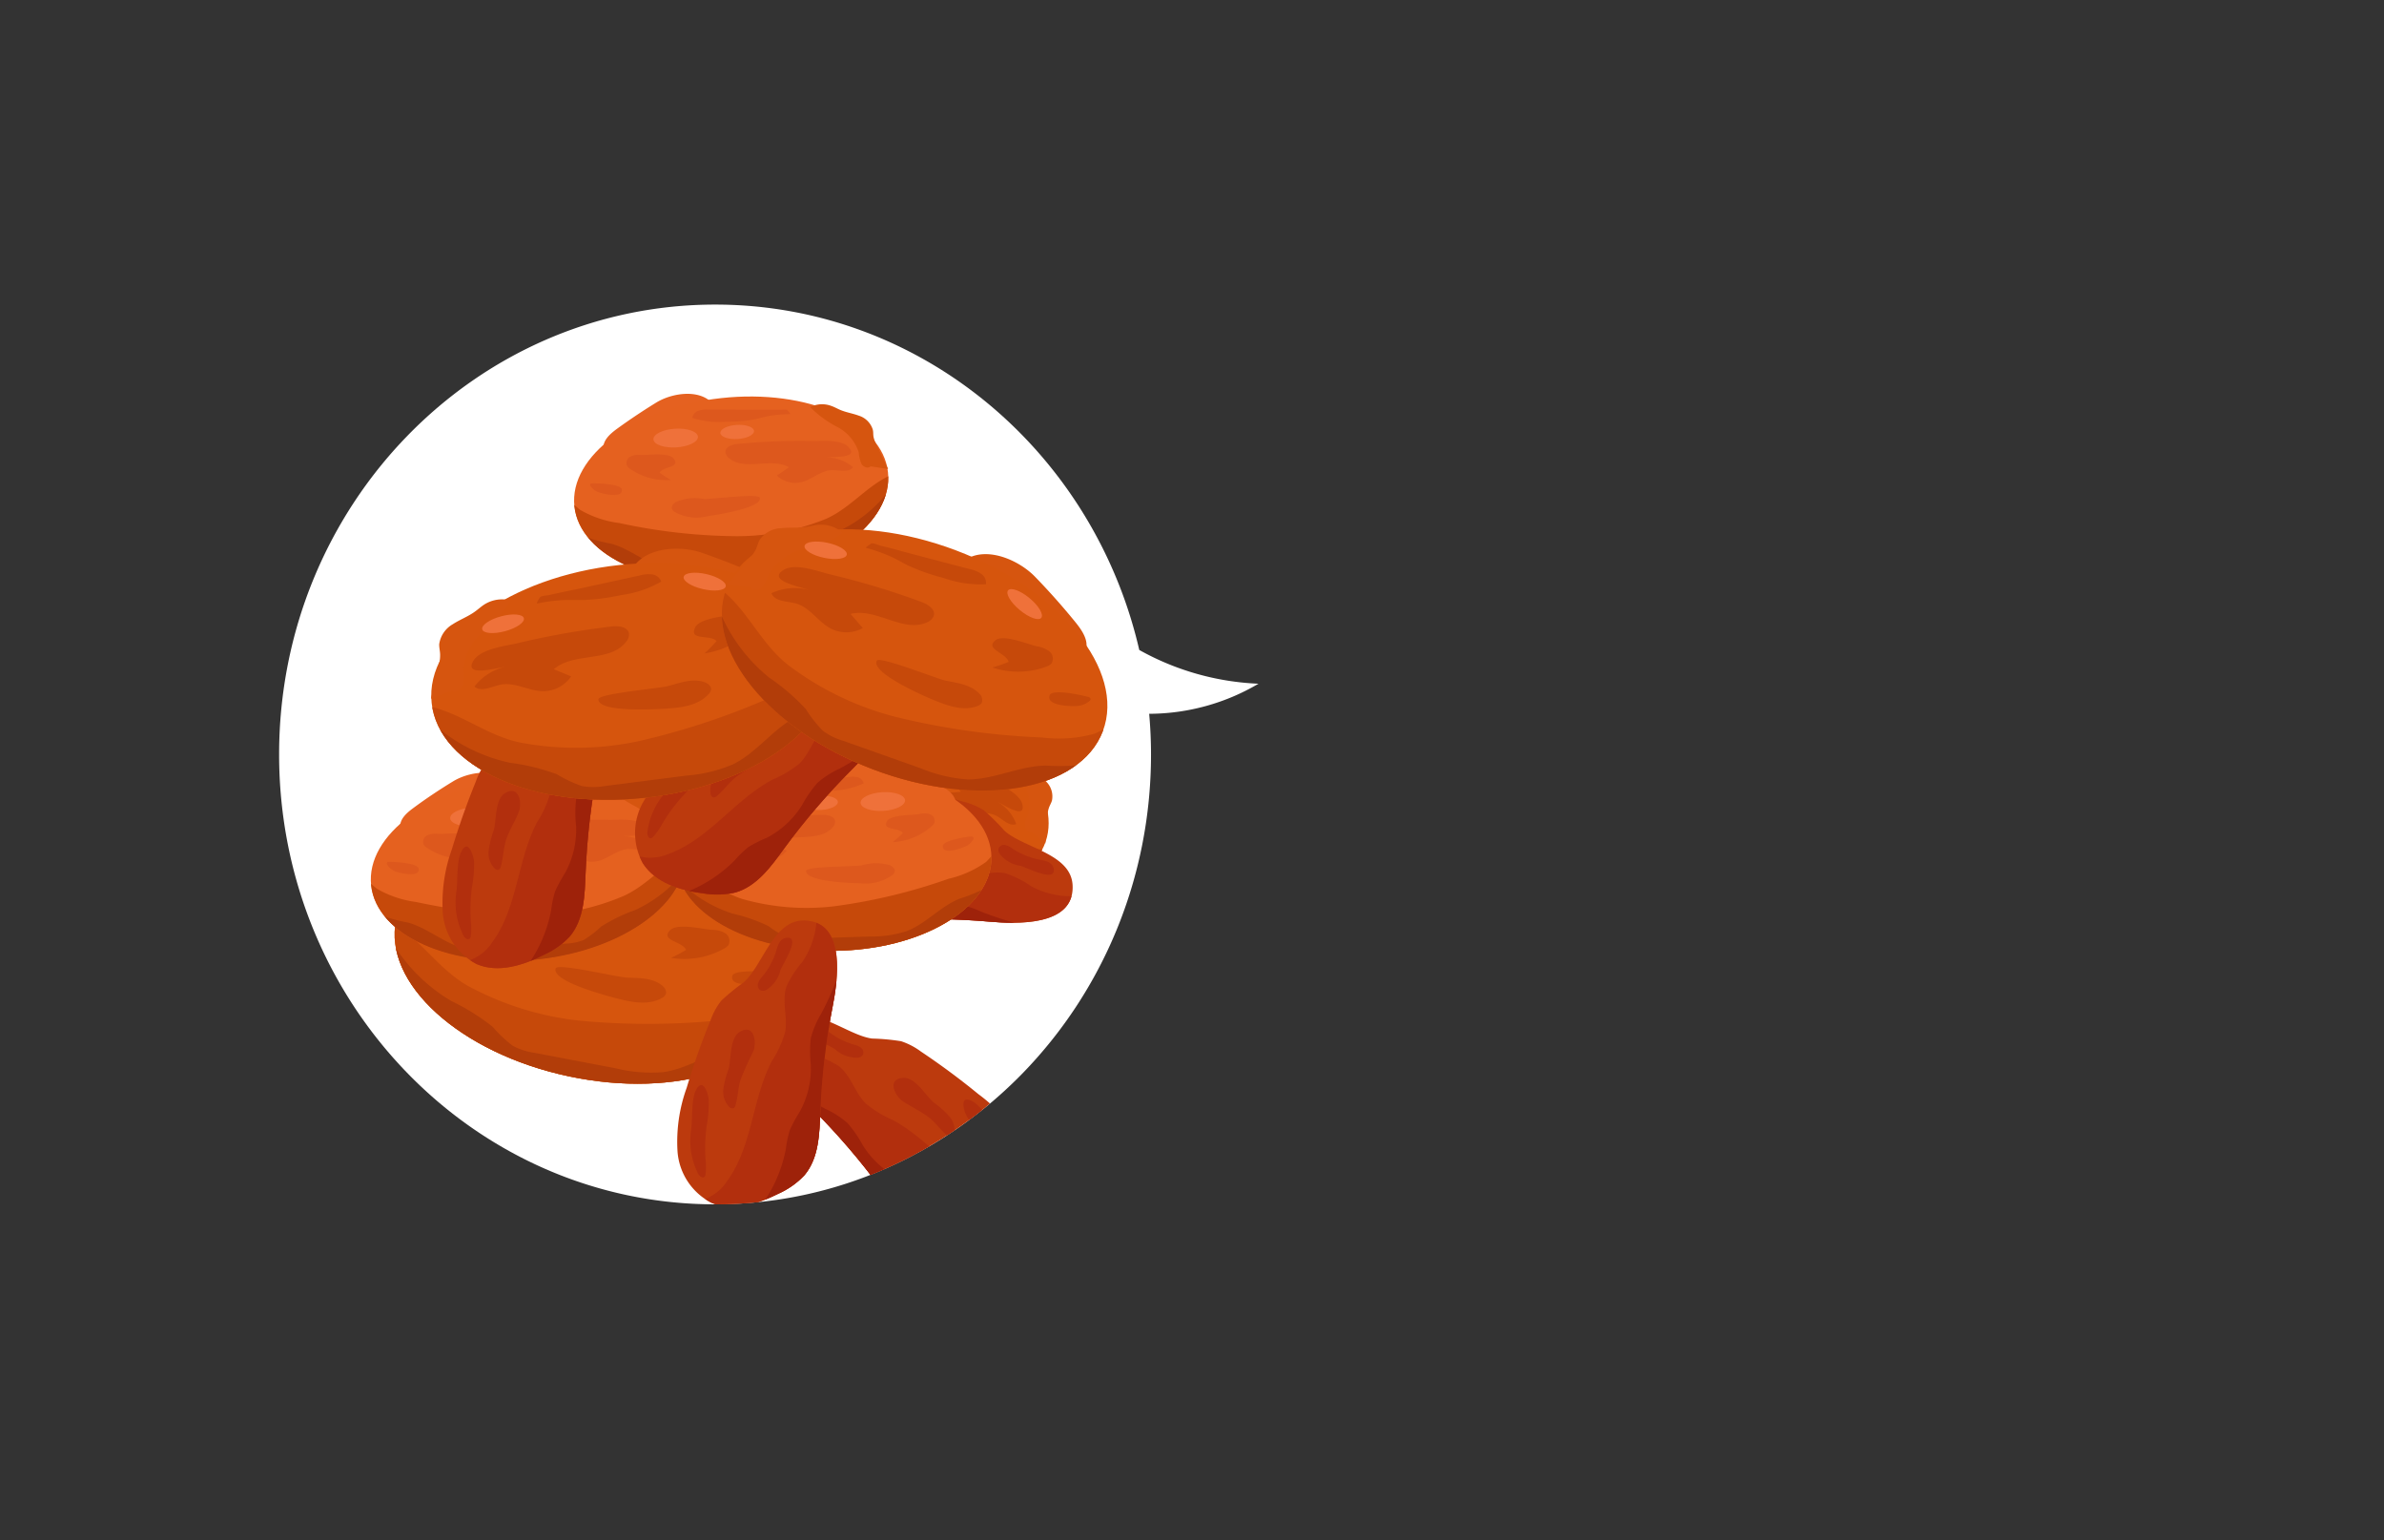 <svg id="_23" data-name="23" xmlns="http://www.w3.org/2000/svg" xmlns:xlink="http://www.w3.org/1999/xlink" viewBox="0 0 260 168"><rect x="0" y="0" width="260" height="168" fill="#333333" stroke="none"/><defs><style>.cls-1{fill:#fff;}.cls-2{fill:#d6550d;}.cls-3{fill:#bc3a0d;}.cls-4{fill:#b22f0d;}.cls-5{fill:#e5611f;}.cls-6{clip-path:url(#clip-path);}.cls-7{fill:#d6550f;}.cls-8{clip-path:url(#clip-path-2);}.cls-9{fill:#c6490a;}.cls-10{fill:#b23d09;}.cls-11{fill:#ef713a;}.cls-12{clip-path:url(#clip-path-3);}.cls-13{clip-path:url(#clip-path-4);}.cls-14{clip-path:url(#clip-path-5);}.cls-15{fill:#9e220a;}.cls-16{fill:#e56120;}.cls-17{clip-path:url(#clip-path-6);}.cls-18{fill:#dd581d;}.cls-19{clip-path:url(#clip-path-7);}.cls-20{clip-path:url(#clip-path-8);}.cls-21{clip-path:url(#clip-path-9);}.cls-22{clip-path:url(#clip-path-10);}.cls-23{clip-path:url(#clip-path-11);}.cls-24{clip-path:url(#clip-path-12);}.cls-25{clip-path:url(#clip-path-13);}.cls-26{clip-path:url(#clip-path-14);}.cls-27{clip-path:url(#clip-path-15);}.cls-28{clip-path:url(#clip-path-16);}.cls-29{clip-path:url(#clip-path-17);}.cls-30{clip-path:url(#clip-path-18);}</style><clipPath id="clip-path"><path class="cls-1" d="M78,33.22c22.46,0,41.27,16.07,46.25,37.67a29.09,29.09,0,0,0,13,3.68,23.58,23.58,0,0,1-11.92,3.28c.13,1.46.2,2.94.2,4.43,0,27.1-21.29,49.07-47.55,49.07s-47.54-22-47.54-49.07S51.72,33.22,78,33.22Z"/></clipPath><clipPath id="clip-path-2"><ellipse class="cls-2" cx="64.67" cy="104.9" rx="12.77" ry="21.95" transform="translate(-51.4 146.3) rotate(-77.98)"/></clipPath><clipPath id="clip-path-3"><ellipse class="cls-2" cx="98.13" cy="85.3" rx="10" ry="17.2" transform="translate(-19.69 140.29) rotate(-66.02)"/></clipPath><clipPath id="clip-path-4"><path class="cls-3" d="M107.93,100.52a75.32,75.32,0,0,0-11.44-.12c-2.45.16-5.11.39-7.14-1A8.73,8.73,0,0,1,87,96.82c-1.39-2.13-2.5-4.74-1.74-7.17a6.87,6.87,0,0,1,5.19-4.28,17.42,17.42,0,0,1,7,.26q3.83.72,7.58,1.8a7.62,7.62,0,0,1,2.26.94,22.54,22.54,0,0,1,2.25,2.23c2.11,1.91,7.32,2.49,7.44,6C117.16,101.08,110.74,100.76,107.93,100.52Z"/></clipPath><clipPath id="clip-path-5"><path class="cls-4" d="M87.12,85.14a2.46,2.46,0,0,0-1.77,3,5,5,0,0,0,2.51,2.93c4,2.35,9.18,1.73,13.52,3.46a11.79,11.79,0,0,0,3.27,1.1c1.67.14,3.35-.74,5-.39a11.33,11.33,0,0,1,2.8,1.41,9,9,0,0,0,7,.68c-.57,1.61-1.21,3.31-2.57,4.33a7.06,7.06,0,0,1-2.59,1.08c-4.91,1.16-10,.14-15.1.06-2.82,0-5.64.2-8.45,0a13.49,13.49,0,0,1-7.79-2.9,9.28,9.28,0,0,1-1.2-12.68A5.34,5.34,0,0,1,85.32,85"/></clipPath><clipPath id="clip-path-6"><ellipse class="cls-5" cx="90.93" cy="93.7" rx="17.2" ry="10" transform="translate(-1.14 1.12) rotate(-0.7)"/></clipPath><clipPath id="clip-path-7"><ellipse class="cls-5" cx="57.58" cy="94.69" rx="17.2" ry="10" transform="translate(-9.91 6.79) rotate(-6.21)"/></clipPath><clipPath id="clip-path-8"><ellipse class="cls-5" cx="79.75" cy="53.36" rx="17.2" ry="10" transform="translate(-5.31 8.94) rotate(-6.21)"/></clipPath><clipPath id="clip-path-9"><path class="cls-3" d="M93,83.83a75.21,75.21,0,0,0-7.46,8.68c-1.45,2-3,4.16-5.35,4.83a9,9,0,0,1-3.48.1c-2.52-.32-5.23-1.15-6.6-3.29a6.84,6.84,0,0,1,.07-6.73,17.36,17.36,0,0,1,4.7-5.19q3-2.46,6.27-4.64a7.59,7.59,0,0,1,2.17-1.12,22.09,22.09,0,0,1,3.15-.29c2.82-.38,6.62-4,9.42-1.79C99.36,77.13,95,81.84,93,83.83Z"/></clipPath><clipPath id="clip-path-10"><path class="cls-4" d="M67.82,89.84A2.48,2.48,0,0,0,69,93.16a5,5,0,0,0,3.85,0c4.41-1.58,7.24-5.9,11.36-8.11a12.23,12.23,0,0,0,3-1.79c1.18-1.19,1.59-3,2.92-4.07A11,11,0,0,1,93,77.92,9,9,0,0,0,98,73c.86,1.47,1.75,3.06,1.65,4.76a7.06,7.06,0,0,1-.84,2.67c-2.27,4.51-6.36,7.78-9.68,11.6-1.85,2.12-3.48,4.44-5.48,6.43a13.51,13.51,0,0,1-7.23,4.08,9.28,9.28,0,0,1-10.48-7.25,5.35,5.35,0,0,1,.6-4.17"/></clipPath><clipPath id="clip-path-11"><path class="cls-3" d="M88.59,120.93a75.21,75.21,0,0,1,7.46,8.68c1.45,2,3,4.16,5.35,4.82a8.62,8.62,0,0,0,3.47.1c2.53-.32,5.24-1.14,6.61-3.29a6.89,6.89,0,0,0-.07-6.73,17.61,17.61,0,0,0-4.71-5.18q-3-2.46-6.26-4.64a7.62,7.62,0,0,0-2.17-1.13,23.64,23.64,0,0,0-3.16-.29c-2.81-.37-6.62-4-9.41-1.78C82.21,114.23,86.59,118.94,88.59,120.93Z"/></clipPath><clipPath id="clip-path-12"><path class="cls-4" d="M113.76,126.94a2.47,2.47,0,0,1-1.18,3.31,4.93,4.93,0,0,1-3.86,0c-4.4-1.58-7.24-5.89-11.36-8.1a11.9,11.9,0,0,1-2.94-1.8c-1.19-1.18-1.59-3-2.92-4.06A10.77,10.77,0,0,0,88.63,115a9,9,0,0,1-5-4.93c-.86,1.47-1.75,3.06-1.65,4.76a6.73,6.73,0,0,0,.84,2.67c2.27,4.51,6.36,7.78,9.68,11.59,1.85,2.13,3.48,4.45,5.48,6.43a13.43,13.43,0,0,0,7.23,4.09,9.26,9.26,0,0,0,10.47-7.25,5.35,5.35,0,0,0-.59-4.17"/></clipPath><clipPath id="clip-path-13"><path class="cls-3" d="M65.2,83.79a74.75,74.75,0,0,0-1.33,11.36c-.1,2.45-.15,5.12-1.74,7a8.8,8.8,0,0,1-2.82,2c-2.27,1.15-5,2-7.32,1a6.88,6.88,0,0,1-3.7-5.62,17.32,17.32,0,0,1,1-6.93q1.13-3.74,2.6-7.35a7.45,7.45,0,0,1,1.16-2.15,23.84,23.84,0,0,1,2.46-2c2.13-1.89,3.26-7,6.8-6.75C66.74,74.66,65.74,81,65.2,83.79Z"/></clipPath><clipPath id="clip-path-14"><path class="cls-4" d="M47.7,102.84a2.46,2.46,0,0,0,2.83,2.09,4.94,4.94,0,0,0,3.17-2.19c2.77-3.77,2.7-8.94,4.88-13.07A11.73,11.73,0,0,0,60,86.53c.32-1.64-.38-3.4.15-5a11,11,0,0,1,1.69-2.63A9,9,0,0,0,63.28,72a8.83,8.83,0,0,1,4,3,6.94,6.94,0,0,1,.8,2.69c.64,5-.92,10-1.54,15-.35,2.8-.4,5.63-.95,8.4a13.47,13.47,0,0,1-3.71,7.43,9.26,9.26,0,0,1-12.73-.15,5.36,5.36,0,0,1-1.84-3.8"/></clipPath><clipPath id="clip-path-15"><path class="cls-3" d="M90.8,109.81a74.88,74.88,0,0,0-1.33,11.37c-.1,2.45-.15,5.12-1.74,7a8.8,8.8,0,0,1-2.82,2c-2.27,1.14-5,2-7.32,1a6.85,6.85,0,0,1-3.7-5.61,17.32,17.32,0,0,1,1-6.93c.75-2.49,1.62-5,2.6-7.35a7.48,7.48,0,0,1,1.17-2.15,24,24,0,0,1,2.45-2c2.13-1.88,3.26-7,6.8-6.74C92.34,100.69,91.34,107.05,90.8,109.81Z"/></clipPath><clipPath id="clip-path-16"><path class="cls-4" d="M73.3,128.87A2.48,2.48,0,0,0,76.13,131a5,5,0,0,0,3.17-2.19c2.77-3.77,2.71-8.94,4.88-13.08a11.81,11.81,0,0,0,1.44-3.13c.32-1.64-.38-3.41.15-5a11,11,0,0,1,1.69-2.63A9,9,0,0,0,88.88,98c1.54.74,3.17,1.55,4,3a7,7,0,0,1,.8,2.68c.64,5-.92,10-1.54,15-.35,2.8-.4,5.63-.94,8.4a13.54,13.54,0,0,1-3.71,7.43,9.27,9.27,0,0,1-12.74-.15,5.36,5.36,0,0,1-1.84-3.8"/></clipPath><clipPath id="clip-path-17"><ellipse class="cls-2" cx="68.9" cy="74.31" rx="21.95" ry="12.77" transform="translate(-7.53 7.78) rotate(-6.12)"/></clipPath><clipPath id="clip-path-18"><ellipse class="cls-2" cx="99.75" cy="71.97" rx="12.77" ry="21.95" transform="translate(-2.87 139.79) rotate(-69.27)"/></clipPath></defs><path class="cls-1" d="M78,33.22c22.46,0,41.27,16.07,46.25,37.67a29.09,29.09,0,0,0,13,3.68,23.58,23.58,0,0,1-11.92,3.28c.13,1.46.2,2.94.2,4.43,0,27.1-21.29,49.07-47.55,49.07s-47.54-22-47.54-49.07S51.72,33.22,78,33.22Z"/><g class="cls-6"><path class="cls-7" d="M76.27,93.94c1.78,1.34,3.49,2.77,5.14,4.26.84.76,1.74,1.74,1.54,2.85a12,12,0,0,1-6.2-.69c-2.5-.85-4.94-1.86-7.43-2.71-1.39-.47-2.5-1.11-1.91-2.72C68.83,91.05,73.77,92.05,76.27,93.94Z"/><ellipse class="cls-2" cx="64.67" cy="104.9" rx="12.77" ry="21.95" transform="translate(-51.4 146.3) rotate(-77.98)"/><g class="cls-8"><path class="cls-9" d="M63.32,111.33a79.6,79.6,0,0,0,16.33-.17,14.57,14.57,0,0,0,5.63-1.28,14.81,14.81,0,0,0,4.64-4.68,4.82,4.82,0,0,1,2.1,4.5,11.92,11.92,0,0,1-1.7,4.89,51.14,51.14,0,0,1-8.83,11.78,8.37,8.37,0,0,1-3.1,2.19c-2.53.81-5.15-.74-7.42-2.14a96.21,96.21,0,0,0-29.19-11.91c-2.25-.51-4.7-1-6.18-2.8-3.85-4.54.67-14.71,7-11.18,3.19,1.76,5.16,5.15,8.44,7A33,33,0,0,0,63.32,111.33Z"/><path class="cls-9" d="M69.1,94.2a3.54,3.54,0,0,1,1.3.31,1.19,1.19,0,0,1,.71,1,12,12,0,0,1-4.66,0,23.38,23.38,0,0,1-4.07-.77c-.63-.2-1.23-.46-1.86-.65a21,21,0,0,0-2.93-.56c-.14,0,.45-.53.51-.56.25-.11.76.08,1,.1,1.13.08,2.25.23,3.38.35Z"/><path class="cls-9" d="M68.33,106.62c1.33.06,2.78,0,3.84.83.31.24.59.63.43,1a.94.94,0,0,1-.4.39c-1.39.8-3.13.51-4.69.11-1-.25-7.39-1.89-6.91-3.33C60.79,105,67.28,106.58,68.33,106.62Z"/><path class="cls-9" d="M84,106c.14,0,.33.08.33.23a.26.26,0,0,1-.1.21,2.4,2.4,0,0,1-1,.66c-.53.18-3.65.65-3.37-.64C80,105.69,83.34,106,84,106Z"/><path class="cls-9" d="M54,97.06a87.08,87.08,0,0,1,10.54,1.49c.69.16,1.56.56,1.47,1.27a1.23,1.23,0,0,1-.57.79c-2.37,1.63-5.78-.73-8.43.39l1.55,1.32a3.72,3.72,0,0,1-3.41.59c-1.48-.5-2.59-1.93-4.15-2.13-1-.14-2.33.17-2.86-.71a6,6,0,0,1,3.85-1c-.91-.19-4.58-.3-3-1.71C50.11,96.41,52.66,96.92,54,97.06Z"/><path class="cls-9" d="M77.62,101.41a2.84,2.84,0,0,1,1.44.35,1,1,0,0,1,.4,1.29,1.34,1.34,0,0,1-.52.42,8.87,8.87,0,0,1-5.76,1,16.18,16.18,0,0,0,1.65-.87c-.41-.94-2.8-1-1.79-2.1C73.78,100.62,76.6,101.34,77.62,101.41Z"/><path class="cls-10" d="M41.39,99.94a18.49,18.49,0,0,0,7.86,9.25A23.45,23.45,0,0,1,53.74,112a13.88,13.88,0,0,0,2.2,2.07,7.14,7.14,0,0,0,2.38.76l8.81,1.68a16.15,16.15,0,0,0,5.22.42c2.86-.4,5.33-2.32,8.19-2.78a24,24,0,0,0,2.93-.42c1.79-.53,3.47-2.09,5.25-1.54a4.38,4.38,0,0,1-.61,3.25l-4,8.34a1.38,1.38,0,0,1-.45.61,1.34,1.34,0,0,1-.84.14c-4.57-.21-9.06-1.24-13.63-1.51-4.16-.25-8.34.15-12.48-.32a30.56,30.56,0,0,1-18.9-9.58A12.47,12.47,0,0,1,35.09,109a5.73,5.73,0,0,1,.27-4.81,3.79,3.79,0,0,1,4.23-1.81"/></g><path class="cls-7" d="M43.24,99.88l2-3.24a4.49,4.49,0,0,0,.49-1c.12-.38.14-.78.27-1.15a2.91,2.91,0,0,1,2.09-1.6c.88-.24,1.81-.28,2.68-.55.43-.13.85-.33,1.29-.44a3.58,3.58,0,0,1,2.83.49,15.32,15.32,0,0,1-4,2.4A6,6,0,0,0,47.56,98a5.05,5.05,0,0,1-.51,1.49c-.3.44-1,.65-1.35.23"/><ellipse class="cls-11" cx="53.28" cy="94.55" rx="0.84" ry="2.35" transform="translate(-44.01 142.65) rotate(-86.9)"/><ellipse class="cls-11" cx="75.61" cy="97.05" rx="0.84" ry="2.35" transform="matrix(0.52, -0.86, 0.86, 0.52, -46.52, 111.88)"/><path class="cls-7" d="M95.82,73q-2.61.06-5.22.33c-.88.1-1.9.31-2.28,1.11a9.45,9.45,0,0,0,4.24,2.41c2,.61,4,1.1,6,1.71,1.1.34,2.1.44,2.47-.85C101.87,74.61,98.28,73,95.82,73Z"/><ellipse class="cls-2" cx="98.13" cy="85.3" rx="10" ry="17.2" transform="translate(-19.69 140.29) rotate(-66.02)"/><g class="cls-12"><path class="cls-9" d="M96,90a62.44,62.44,0,0,1-10.27-7.63,11.36,11.36,0,0,1-3-3.4A11.74,11.74,0,0,1,82,73.86a3.8,3.8,0,0,0-3.4,1.88,9.42,9.42,0,0,0-1.17,3.9,39.78,39.78,0,0,0,.16,11.53,6.41,6.41,0,0,0,1,2.81c1.23,1.69,3.61,1.91,5.69,2.06a75.34,75.34,0,0,1,24,5.9c1.66.71,3.46,1.51,5.21,1.08,4.53-1.11,6.35-9.64.69-10.34-2.83-.35-5.64.89-8.58.55A25.81,25.81,0,0,1,96,90Z"/><path class="cls-9" d="M100.25,76.48a3,3,0,0,0-1-.41,1,1,0,0,0-.93.35,9.3,9.3,0,0,0,2.94,2.16A17.94,17.94,0,0,0,104.23,80c.49.16,1,.28,1.47.45a14.07,14.07,0,0,1,2.12,1c.1.06,0-.55-.07-.59s-.51-.3-.68-.41c-.76-.46-1.54-.88-2.31-1.33Z"/><path class="cls-9" d="M95,84.71a5.2,5.2,0,0,0-2.82-1.24c-.3,0-.66.13-.73.43a.74.74,0,0,0,.08.43,5,5,0,0,0,2.91,2.23c.76.3,5.56,2.21,5.92,1.07C100.53,87.18,95.7,85.16,95,84.71Z"/><path class="cls-9" d="M85.39,77.14c-.11,0-.25-.1-.32,0a.23.23,0,0,0,0,.18,1.85,1.85,0,0,0,.33.88c.25.36,2,2.09,2.43,1.15C88.05,78.75,85.81,77.37,85.39,77.14Z"/><path class="cls-9" d="M108.51,85.25a71,71,0,0,0-7.36-3.91c-.52-.22-1.25-.36-1.53.13a1,1,0,0,0,0,.76c.75,2.13,4,2.21,5.16,4.14l-1.59.12a2.9,2.9,0,0,0,1.88,1.94c1.18.37,2.54,0,3.62.56.71.39,1.4,1.19,2.14.88a4.65,4.65,0,0,0-2-2.4c.66.3,3,1.92,2.68.3C111.27,86.63,109.42,85.78,108.51,85.25Z"/><path class="cls-9" d="M91.53,77.13a2.19,2.19,0,0,0-1.07-.44.77.77,0,0,0-.85.63,1.13,1.13,0,0,0,.13.5A7,7,0,0,0,93,81.09a14.65,14.65,0,0,1-.65-1.32c.7-.4,2.22.69,2.11-.51C94.32,78.4,92.2,77.55,91.53,77.13Z"/><path class="cls-10" d="M115.17,92.88a14.51,14.51,0,0,1-9.25,2.25,17.88,17.88,0,0,0-4.12-.3,11.13,11.13,0,0,1-2.35.3,5.62,5.62,0,0,1-1.85-.62l-6.37-3a12.9,12.9,0,0,1-3.5-2.14c-1.63-1.57-2.31-3.93-3.91-5.53a18.17,18.17,0,0,1-1.66-1.62c-.9-1.16-1.24-2.92-2.63-3.4a3.45,3.45,0,0,0-1.1,2.34L77.12,88.3a1.11,1.11,0,0,0,0,.6,1.14,1.14,0,0,0,.47.48c3,2,6.32,3.38,9.34,5.31,2.74,1.77,5.22,3.94,8,5.56a24,24,0,0,0,16.4,2.63,9.82,9.82,0,0,0,3.63-1.37,4.51,4.51,0,0,0,2-3.17,3,3,0,0,0-1.85-3.1"/></g><path class="cls-7" d="M114,92l.24-3a3,3,0,0,1,.14-.85c.09-.29.27-.56.35-.85a2.27,2.27,0,0,0-.58-2c-.45-.56-1-1-1.45-1.58-.21-.29-.39-.6-.61-.87a2.8,2.8,0,0,0-2-1,11.71,11.71,0,0,0,1.45,3.38,4.68,4.68,0,0,1,.59,3.55,3.92,3.92,0,0,0-.36,1.18c0,.42.35.88.75.77"/><ellipse class="cls-11" cx="110.12" cy="83.99" rx="0.66" ry="1.85" transform="matrix(0.54, -0.84, 0.84, 0.54, -20.22, 130.81)"/><ellipse class="cls-11" cx="94.81" cy="75.29" rx="0.66" ry="1.85" transform="matrix(0.09, -1, 1, 0.09, 11.54, 163.17)"/><path class="cls-3" d="M107.93,100.52a75.32,75.32,0,0,0-11.44-.12c-2.45.16-5.11.39-7.14-1A8.73,8.73,0,0,1,87,96.82c-1.39-2.13-2.5-4.74-1.74-7.17a6.87,6.87,0,0,1,5.19-4.28,17.42,17.42,0,0,1,7,.26q3.83.72,7.58,1.8a7.62,7.62,0,0,1,2.26.94,22.54,22.54,0,0,1,2.25,2.23c2.11,1.91,7.32,2.49,7.44,6C117.16,101.08,110.74,100.76,107.93,100.52Z"/><g class="cls-13"><path class="cls-4" d="M87.12,85.14a2.46,2.46,0,0,0-1.77,3,5,5,0,0,0,2.51,2.93c4,2.35,9.18,1.73,13.52,3.46a11.79,11.79,0,0,0,3.27,1.1c1.67.14,3.35-.74,5-.39a11.33,11.33,0,0,1,2.8,1.41,9,9,0,0,0,7,.68c-.57,1.61-1.21,3.31-2.57,4.33a7.06,7.06,0,0,1-2.59,1.08c-4.91,1.16-10,.14-15.1.06-2.82,0-5.64.2-8.45,0a13.49,13.49,0,0,1-7.79-2.9,9.28,9.28,0,0,1-1.2-12.68A5.34,5.34,0,0,1,85.32,85"/><g class="cls-14"><path class="cls-15" d="M78.72,86.44A15.18,15.18,0,0,0,92,97.12a10.64,10.64,0,0,1,2.11.22,14.22,14.22,0,0,1,2,.88,9.94,9.94,0,0,0,5.18.63,13.7,13.7,0,0,1,2.92-.28,10.4,10.4,0,0,1,2.75.84,33.13,33.13,0,0,0,10.58,2.33,10,10,0,0,1-7.14,2.38,66.15,66.15,0,0,1-7.65-1c-6.39-.85-12.88.05-19.25,1.07a23.22,23.22,0,0,1-6.43.44A3.37,3.37,0,0,1,75,103.8a3.78,3.78,0,0,1-.78-2.35,37.51,37.51,0,0,1,.69-10.88c.1-.49.29-1,.77-1.17a1.21,1.21,0,0,1,.89.22,5.49,5.49,0,0,1,1.87,1.84"/></g><path class="cls-4" d="M102.17,92.43c-1.11-.31-2.15-.87-3.28-1.07-.92-.15-1.86-.07-2.77-.24A.46.46,0,0,1,95.8,91a.43.43,0,0,1,.08-.5,2.39,2.39,0,0,1,1.91-.84,11.06,11.06,0,0,1,2.13.31c1.17.22,3.41-.25,4.21.8C105.22,92.17,103.3,92.74,102.17,92.43Z"/><path class="cls-4" d="M111.3,94.43A3.47,3.47,0,0,1,109,93.09a.77.77,0,0,1-.08-.59.64.64,0,0,1,.74-.33,2.14,2.14,0,0,1,.78.4A8.28,8.28,0,0,0,113,93.68c.69.18,1.67.17,1.9,1C115.31,96.35,112,94.63,111.3,94.43Z"/><path class="cls-4" d="M96.35,88.18a14.36,14.36,0,0,1-2.86.06A19.12,19.12,0,0,0,90,88.5a7.08,7.08,0,0,1-1.71.16.46.46,0,0,1-.24-.08c-.23-.17,0-.53.21-.7a8,8,0,0,1,4.94-1.29c1.11,0,3.16-.35,4.18.06C98.85,87.25,97.13,88,96.35,88.18Z"/></g><path class="cls-16" d="M97.91,83.31q2.39,1.09,4.67,2.37c.77.44,1.62,1,1.66,1.92a9.54,9.54,0,0,1-4.86.54c-2-.22-4.09-.57-6.15-.79-1.14-.12-2.1-.42-1.92-1.75C91.72,82.39,95.67,82.3,97.91,83.31Z"/><ellipse class="cls-5" cx="90.93" cy="93.7" rx="17.2" ry="10" transform="translate(-1.14 1.12) rotate(-0.7)"/><g class="cls-17"><path class="cls-9" d="M91,98.84a61.55,61.55,0,0,0,12.46-3A11.39,11.39,0,0,0,107.55,94a11.74,11.74,0,0,0,2.74-4.39,3.8,3.8,0,0,1,2.38,3.08,9.46,9.46,0,0,1-.46,4,40,40,0,0,1-4.71,10.53,6.48,6.48,0,0,1-2,2.2c-1.8,1.06-4.07.32-6.05-.35A75.06,75.06,0,0,0,75.1,105c-1.81,0-3.77,0-5.21-1.07-3.73-2.81-2-11.36,3.45-9.76,2.74.8,4.83,3,7.66,3.89A25.62,25.62,0,0,0,91,98.84Z"/><path class="cls-18" d="M92.48,84.75a2.8,2.8,0,0,1,1,0,.94.94,0,0,1,.72.69,9.5,9.5,0,0,1-3.55.82,17.67,17.67,0,0,1-3.25.11c-.51,0-1-.13-1.53-.17a16.64,16.64,0,0,0-2.34.08c-.11,0,.26-.49.3-.51s.59-.08.79-.11c.87-.13,1.76-.21,2.64-.31Z"/><path class="cls-18" d="M94,94.38a5.22,5.22,0,0,1,3.08,0c.27.13.56.38.5.68a.72.72,0,0,1-.25.37,5,5,0,0,1-3.55.9c-.82,0-6-.17-5.86-1.36C88,94.47,93.22,94.53,94,94.38Z"/><path class="cls-18" d="M105.87,91.23c.11,0,.26,0,.29.12a.24.24,0,0,1,0,.18,1.92,1.92,0,0,1-.65.68c-.38.22-2.68,1.12-2.69.09C102.78,91.66,105.39,91.27,105.87,91.23Z"/><path class="cls-18" d="M81.42,89.54a70.15,70.15,0,0,1,8.31-.67c.56,0,1.29.16,1.35.71a1,1,0,0,1-.31.7c-1.53,1.66-4.54.45-6.38,1.76l1.42.74a2.91,2.91,0,0,1-2.5,1c-1.22-.12-2.32-1-3.54-.91-.81.07-1.75.53-2.31,0a4.66,4.66,0,0,1,2.77-1.41c-.73,0-3.55.56-2.57-.79C78.34,89.72,80.38,89.67,81.42,89.54Z"/><path class="cls-18" d="M100.23,88.79a2.28,2.28,0,0,1,1.16,0,.79.79,0,0,1,.53.92,1.14,1.14,0,0,1-.32.41,7,7,0,0,1-4.24,1.73,14.59,14.59,0,0,0,1.11-1c-.48-.65-2.31-.25-1.73-1.3C97.16,88.85,99.44,88.92,100.23,88.79Z"/><path class="cls-10" d="M72.28,93.92a14.54,14.54,0,0,0,7.61,5.72A18.63,18.63,0,0,1,83.8,101a10.85,10.85,0,0,0,2,1.21,5.31,5.31,0,0,0,2,.16l7-.23a12.36,12.36,0,0,0,4.06-.58c2.12-.8,3.67-2.69,5.78-3.54a18.16,18.16,0,0,0,2.16-.83c1.28-.71,2.29-2.19,3.75-2.08a3.45,3.45,0,0,1,.1,2.59l-1.62,7.06a1.15,1.15,0,0,1-.24.55,1.05,1.05,0,0,1-.62.26c-3.53.62-7.14.61-10.67,1.19-3.23.53-6.36,1.56-9.6,1.92a24,24,0,0,1-16.1-4.07A9.77,9.77,0,0,1,69,101.92a4.51,4.51,0,0,1-.63-3.73,3,3,0,0,1,2.93-2.12"/></g><path class="cls-7" d="M73.69,93.55l1-2.81a4,4,0,0,0,.21-.84c0-.3,0-.61,0-.92a2.29,2.29,0,0,1,1.31-1.59c.63-.33,1.34-.52,2-.88.31-.17.59-.39.91-.55a2.82,2.82,0,0,1,2.24-.12,11.7,11.7,0,0,1-2.67,2.53,4.74,4.74,0,0,0-1.94,3,3.91,3.91,0,0,1-.13,1.23c-.16.38-.67.66-1,.41"/><ellipse class="cls-11" cx="96.28" cy="87.42" rx="2.43" ry="1.02" transform="translate(-5.1 5.97) rotate(-3.46)"/><ellipse class="cls-11" cx="89.54" cy="87.57" rx="1.84" ry="0.77" transform="translate(-5.12 5.56) rotate(-3.46)"/><path class="cls-16" d="M49.41,85.22c-1.49.91-2.95,1.88-4.35,2.92-.71.52-1.49,1.21-1.42,2.1a9.54,9.54,0,0,0,4.89,0c2-.47,4-1.06,6-1.52,1.12-.26,2-.68,1.71-2C55.44,83.56,51.51,83.94,49.41,85.22Z"/><ellipse class="cls-5" cx="57.58" cy="94.69" rx="17.2" ry="10" transform="translate(-9.91 6.79) rotate(-6.21)"/><g class="cls-19"><path class="cls-9" d="M58.12,99.81A62.77,62.77,0,0,1,45.4,98.38a11.54,11.54,0,0,1-4.28-1.44,11.73,11.73,0,0,1-3.25-4,3.76,3.76,0,0,0-2,3.34,9.31,9.31,0,0,0,.94,3.95,39.74,39.74,0,0,0,6,9.88A6.25,6.25,0,0,0,45,112c1.91.84,4.08-.17,6-1.08a75.32,75.32,0,0,1,23.7-7c1.8-.22,3.75-.44,5-1.7,3.35-3.23.64-11.52-4.6-9.28-2.63,1.13-4.44,3.61-7.14,4.8A26,26,0,0,1,58.12,99.81Z"/><path class="cls-18" d="M55,86a3,3,0,0,0-1,.14,1,1,0,0,0-.64.77,9.44,9.44,0,0,0,3.63.38A17.5,17.5,0,0,0,60.17,87c.5-.11,1-.26,1.5-.36a16.53,16.53,0,0,1,2.33-.2c.11,0-.32-.45-.36-.48s-.59,0-.79,0c-.89,0-1.78,0-2.66,0Z"/><path class="cls-18" d="M54.59,95.74a5.19,5.19,0,0,0-3.06.34c-.26.16-.51.45-.41.74a.64.64,0,0,0,.28.33,4.9,4.9,0,0,0,3.64.46c.81-.12,5.92-.88,5.66-2C60.6,95.1,55.41,95.79,54.59,95.74Z"/><path class="cls-18" d="M42.46,94c-.11,0-.26,0-.28.15a.27.27,0,0,0,.06.17A1.88,1.88,0,0,0,43,95c.39.18,2.79.79,2.67-.23C45.58,94.09,42.94,94,42.46,94Z"/><path class="cls-18" d="M66.53,89.42a68.09,68.09,0,0,0-8.33.33c-.56.06-1.27.31-1.25.87a.93.93,0,0,0,.38.66c1.72,1.46,4.57-.11,6.54,1l-1.31.91a2.87,2.87,0,0,0,2.61.73c1.19-.27,2.18-1.29,3.4-1.33.81,0,1.81.32,2.29-.32a4.64,4.64,0,0,0-2.92-1.07c.72-.08,3.59.13,2.46-1.09C69.61,89.22,67.58,89.42,66.53,89.42Z"/><path class="cls-18" d="M47.76,90.94a2.25,2.25,0,0,0-1.15.16.79.79,0,0,0-.41,1,1,1,0,0,0,.37.37A6.93,6.93,0,0,0,51,93.64a14.39,14.39,0,0,1-1.23-.8c.4-.7,2.27-.53,1.57-1.5C50.82,90.63,48.56,91,47.76,90.94Z"/><path class="cls-10" d="M76.12,92.66a14.45,14.45,0,0,1-6.86,6.6,18.3,18.3,0,0,0-3.72,1.81,11.36,11.36,0,0,1-1.88,1.45,5.61,5.61,0,0,1-1.91.39l-7,.62a12.53,12.53,0,0,1-4.1-.09c-2.2-.54-4-2.23-6.16-2.82a19,19,0,0,1-2.25-.56c-1.36-.55-2.54-1.9-4-1.62a3.46,3.46,0,0,0,.21,2.59l2.46,6.81a1,1,0,0,0,.3.52,1.05,1.05,0,0,0,.65.18c3.57.19,7.16-.26,10.74-.1,3.26.14,6.5.78,9.76.74a23.92,23.92,0,0,0,15.49-6,9.83,9.83,0,0,0,2.45-3,4.51,4.51,0,0,0,.17-3.78,3,3,0,0,0-3.16-1.74"/></g><path class="cls-7" d="M74.69,92.47,73.4,89.79a3.37,3.37,0,0,1-.3-.8c-.07-.31,0-.62-.12-.92a2.31,2.31,0,0,0-1.5-1.42c-.67-.25-1.39-.35-2-.63-.33-.14-.64-.33-1-.45a2.82,2.82,0,0,0-2.24.16,11.92,11.92,0,0,0,3,2.19,4.68,4.68,0,0,1,2.3,2.77,4,4,0,0,0,.27,1.2c.21.36.75.58,1,.29"/><ellipse class="cls-11" cx="51.52" cy="89.1" rx="2.43" ry="1.02" transform="translate(-5.28 3.27) rotate(-3.46)"/><ellipse class="cls-11" cx="58.22" cy="88.44" rx="1.84" ry="0.77" transform="translate(-5.23 3.67) rotate(-3.46)"/><path class="cls-16" d="M71.58,43.9q-2.23,1.37-4.35,2.91c-.71.53-1.49,1.22-1.42,2.11a9.54,9.54,0,0,0,4.89-.05c2-.47,4-1.06,6-1.53,1.12-.26,2-.67,1.7-2C77.61,42.24,73.68,42.62,71.58,43.9Z"/><ellipse class="cls-5" cx="79.75" cy="53.36" rx="17.2" ry="10" transform="translate(-5.31 8.94) rotate(-6.21)"/><g class="cls-20"><path class="cls-9" d="M80.29,58.48a62.06,62.06,0,0,1-12.72-1.43,11.35,11.35,0,0,1-4.28-1.43,11.67,11.67,0,0,1-3.25-4,3.79,3.79,0,0,0-2,3.34,9.32,9.32,0,0,0,.94,4,39.74,39.74,0,0,0,5.95,9.88,6.25,6.25,0,0,0,2.24,2c1.91.84,4.08-.17,5.95-1.08a75.61,75.61,0,0,1,23.7-7c1.8-.21,3.75-.43,5-1.69,3.36-3.24.64-11.52-4.6-9.28-2.63,1.13-4.44,3.61-7.14,4.8A25.78,25.78,0,0,1,80.29,58.48Z"/><path class="cls-18" d="M77.14,44.67a2.74,2.74,0,0,0-1,.14,1,1,0,0,0-.64.76A9.26,9.26,0,0,0,79.1,46a17.5,17.5,0,0,0,3.24-.27c.5-.11,1-.26,1.5-.36a15.16,15.16,0,0,1,2.33-.2c.11,0-.31-.45-.36-.48s-.59,0-.79,0c-.89,0-1.78,0-2.66,0Z"/><path class="cls-18" d="M76.77,54.42a5.21,5.21,0,0,0-3.07.34c-.26.16-.5.45-.41.74a.64.64,0,0,0,.28.33,4.92,4.92,0,0,0,3.65.46c.8-.12,5.91-.88,5.65-2C82.77,53.78,77.59,54.46,76.77,54.42Z"/><path class="cls-18" d="M64.63,52.72c-.11,0-.26,0-.28.15a.23.23,0,0,0,.07.17,1.86,1.86,0,0,0,.73.6c.39.17,2.79.79,2.67-.23C67.75,52.77,65.11,52.7,64.63,52.72Z"/><path class="cls-18" d="M88.7,48.1a68.09,68.09,0,0,0-8.33.33c-.56.06-1.27.31-1.25.87a.93.93,0,0,0,.38.66c1.72,1.46,4.57-.11,6.55,1l-1.32.91a2.9,2.9,0,0,0,2.61.73c1.2-.27,2.18-1.3,3.41-1.33.8,0,1.8.32,2.28-.32a4.64,4.64,0,0,0-2.92-1.07c.72-.08,3.59.13,2.46-1.09C91.78,47.9,89.75,48.1,88.7,48.1Z"/><path class="cls-18" d="M69.93,49.62a2.1,2.1,0,0,0-1.14.16.79.79,0,0,0-.42,1,1,1,0,0,0,.37.37,6.94,6.94,0,0,0,4.42,1.2,12.82,12.82,0,0,1-1.22-.8c.39-.7,2.26-.53,1.56-1.5C73,49.31,70.73,49.65,69.93,49.62Z"/><path class="cls-10" d="M98.3,51.34a14.52,14.52,0,0,1-6.87,6.6,18.3,18.3,0,0,0-3.72,1.81,10.43,10.43,0,0,1-1.88,1.44,5.62,5.62,0,0,1-1.91.4l-7,.62a12.53,12.53,0,0,1-4.1-.09c-2.2-.54-4-2.23-6.16-2.82a19,19,0,0,1-2.25-.56c-1.35-.55-2.54-1.9-4-1.62a3.39,3.39,0,0,0,.22,2.58l2.45,6.82a1.23,1.23,0,0,0,.3.52,1.2,1.2,0,0,0,.65.18c3.58.19,7.16-.26,10.74-.1,3.26.14,6.5.78,9.76.74a23.92,23.92,0,0,0,15.49-6,9.69,9.69,0,0,0,2.45-3,4.55,4.55,0,0,0,.18-3.78,3,3,0,0,0-3.17-1.74"/></g><path class="cls-7" d="M96.86,51.15l-1.28-2.68a3,3,0,0,1-.31-.81c-.06-.3,0-.61-.12-.91a2.31,2.31,0,0,0-1.5-1.42c-.67-.25-1.39-.35-2.05-.64-.33-.14-.63-.32-1-.44a2.86,2.86,0,0,0-2.24.15,11.61,11.61,0,0,0,3,2.19,4.74,4.74,0,0,1,2.3,2.77,3.75,3.75,0,0,0,.28,1.21c.2.36.74.58,1,.29"/><ellipse class="cls-11" cx="73.69" cy="47.78" rx="2.43" ry="1.02" transform="translate(-2.75 4.53) rotate(-3.46)"/><ellipse class="cls-11" cx="80.4" cy="47.12" rx="1.84" ry="0.77" transform="translate(-2.7 4.93) rotate(-3.46)"/><path class="cls-3" d="M93,83.83a75.21,75.21,0,0,0-7.46,8.68c-1.45,2-3,4.16-5.35,4.83a9,9,0,0,1-3.48.1c-2.52-.32-5.23-1.15-6.6-3.29a6.84,6.84,0,0,1,.07-6.73,17.36,17.36,0,0,1,4.7-5.19q3-2.46,6.27-4.64a7.59,7.59,0,0,1,2.17-1.12,22.09,22.09,0,0,1,3.15-.29c2.82-.38,6.62-4,9.42-1.79C99.36,77.13,95,81.84,93,83.83Z"/><g class="cls-21"><path class="cls-4" d="M67.82,89.84A2.48,2.48,0,0,0,69,93.16a5,5,0,0,0,3.85,0c4.41-1.58,7.24-5.9,11.36-8.11a12.23,12.23,0,0,0,3-1.79c1.18-1.19,1.59-3,2.92-4.07A11,11,0,0,1,93,77.92,9,9,0,0,0,98,73c.86,1.47,1.75,3.06,1.65,4.76a7.06,7.06,0,0,1-.84,2.67c-2.27,4.51-6.36,7.78-9.68,11.6-1.85,2.12-3.48,4.44-5.48,6.43a13.51,13.51,0,0,1-7.23,4.08,9.28,9.28,0,0,1-10.48-7.25,5.35,5.35,0,0,1,.6-4.17"/><g class="cls-22"><path class="cls-15" d="M63.41,97.11a15.17,15.17,0,0,0,16.72-3.28,11.11,11.11,0,0,1,1.52-1.47,15.6,15.6,0,0,1,2-1,9.87,9.87,0,0,0,3.82-3.55,13.93,13.93,0,0,1,1.66-2.41,9.92,9.92,0,0,1,2.42-1.56,33.44,33.44,0,0,0,8.59-6.59,10,10,0,0,1-2.77,7,65.44,65.44,0,0,1-5.69,5.21c-4.76,4.35-8.26,9.89-11.58,15.42a23.56,23.56,0,0,1-3.8,5.2,3.43,3.43,0,0,1-2,1.07,3.78,3.78,0,0,1-2.29-.92,37.58,37.58,0,0,1-7.89-7.53c-.3-.39-.61-.91-.4-1.35a1.23,1.23,0,0,1,.74-.53,5.44,5.44,0,0,1,2.62-.25"/></g><path class="cls-4" d="M83.09,83c-1,.66-2,1.09-2.93,1.83-.71.6-1.25,1.38-2,2a.49.49,0,0,1-.33.14c-.18,0-.29-.21-.33-.38a2.37,2.37,0,0,1,.59-2,10.48,10.48,0,0,1,1.61-1.43c.93-.75,2-2.77,3.32-2.71C84.86,80.53,84.06,82.36,83.09,83Z"/><path class="cls-4" d="M90.5,77.33a3.46,3.46,0,0,1-2.53.93.75.75,0,0,1-.5-.32.64.64,0,0,1,.22-.78,2.53,2.53,0,0,1,.81-.34A8.27,8.27,0,0,0,91,75.59c.58-.42,1.21-1.17,2-.81C94.56,75.5,91.13,76.9,90.5,77.33Z"/><path class="cls-4" d="M76.09,84.75A15.82,15.82,0,0,1,74.3,87a18.38,18.38,0,0,0-2.09,2.88,6.84,6.84,0,0,1-1,1.41.39.39,0,0,1-.21.13c-.28.06-.41-.33-.4-.61a8,8,0,0,1,2.19-4.61c.72-.85,1.78-2.64,2.74-3.16C77,82.23,76.49,84.05,76.09,84.75Z"/></g><path class="cls-3" d="M88.59,120.93a75.21,75.21,0,0,1,7.46,8.68c1.45,2,3,4.16,5.35,4.82a8.62,8.62,0,0,0,3.47.1c2.53-.32,5.24-1.14,6.61-3.29a6.89,6.89,0,0,0-.07-6.73,17.61,17.61,0,0,0-4.71-5.18q-3-2.46-6.26-4.64a7.62,7.62,0,0,0-2.17-1.13,23.64,23.64,0,0,0-3.16-.29c-2.81-.37-6.62-4-9.41-1.78C82.21,114.23,86.59,118.94,88.59,120.93Z"/><g class="cls-23"><path class="cls-4" d="M113.76,126.94a2.47,2.47,0,0,1-1.18,3.31,4.93,4.93,0,0,1-3.86,0c-4.4-1.58-7.24-5.89-11.36-8.1a11.9,11.9,0,0,1-2.94-1.8c-1.19-1.18-1.59-3-2.92-4.06A10.77,10.77,0,0,0,88.63,115a9,9,0,0,1-5-4.93c-.86,1.47-1.75,3.06-1.65,4.76a6.73,6.73,0,0,0,.84,2.67c2.27,4.51,6.36,7.78,9.68,11.59,1.85,2.13,3.48,4.45,5.48,6.43a13.43,13.43,0,0,0,7.23,4.09,9.26,9.26,0,0,0,10.47-7.25,5.35,5.35,0,0,0-.59-4.17"/><g class="cls-24"><path class="cls-15" d="M118.17,134.2a15.15,15.15,0,0,1-16.72-3.27,10.62,10.62,0,0,0-1.53-1.47,14.29,14.29,0,0,0-2-1,10,10,0,0,1-3.82-3.55,13.17,13.17,0,0,0-1.67-2.42A9.93,9.93,0,0,0,90,120.93a33.53,33.53,0,0,1-8.6-6.6,9.94,9.94,0,0,0,2.78,7,65.42,65.42,0,0,0,5.68,5.22c4.77,4.34,8.26,9.88,11.59,15.41a23.62,23.62,0,0,0,3.8,5.21,3.37,3.37,0,0,0,2,1.06,3.8,3.8,0,0,0,2.29-.91,37.33,37.33,0,0,0,7.88-7.54c.31-.39.62-.9.4-1.34a1.22,1.22,0,0,0-.74-.54,5.41,5.41,0,0,0-2.62-.24"/></g><path class="cls-4" d="M98.48,120.12c1,.66,2,1.09,2.93,1.83.71.6,1.26,1.38,2,2a.52.52,0,0,0,.33.14c.18,0,.28-.21.33-.39a2.34,2.34,0,0,0-.59-2,10,10,0,0,0-1.61-1.43c-.93-.76-2-2.77-3.33-2.71C96.72,117.63,97.52,119.46,98.48,120.12Z"/><path class="cls-4" d="M91.07,114.43a3.43,3.43,0,0,0,2.54.92.7.7,0,0,0,.5-.31.66.66,0,0,0-.22-.78,2.15,2.15,0,0,0-.81-.34,8.12,8.12,0,0,1-2.5-1.24c-.58-.41-1.2-1.16-2-.81C87,112.6,90.44,114,91.07,114.43Z"/><path class="cls-4" d="M105.49,121.84a14.11,14.11,0,0,0,1.79,2.23,19.68,19.68,0,0,1,2.09,2.87,6.34,6.34,0,0,0,1,1.41.43.43,0,0,0,.21.14c.27.06.41-.33.4-.61a8,8,0,0,0-2.19-4.61c-.72-.85-1.78-2.65-2.74-3.16C104.59,119.33,105.09,121.15,105.49,121.84Z"/></g><path class="cls-3" d="M65.2,83.79a74.75,74.75,0,0,0-1.33,11.36c-.1,2.45-.15,5.12-1.74,7a8.8,8.8,0,0,1-2.82,2c-2.27,1.15-5,2-7.32,1a6.88,6.88,0,0,1-3.7-5.62,17.32,17.32,0,0,1,1-6.93q1.13-3.74,2.6-7.35a7.45,7.45,0,0,1,1.16-2.15,23.84,23.84,0,0,1,2.46-2c2.13-1.89,3.26-7,6.8-6.75C66.74,74.66,65.74,81,65.2,83.79Z"/><g class="cls-25"><path class="cls-4" d="M47.7,102.84a2.46,2.46,0,0,0,2.83,2.09,4.94,4.94,0,0,0,3.17-2.19c2.77-3.77,2.7-8.94,4.88-13.07A11.73,11.73,0,0,0,60,86.53c.32-1.64-.38-3.4.15-5a11,11,0,0,1,1.69-2.63A9,9,0,0,0,63.28,72a8.83,8.83,0,0,1,4,3,6.94,6.94,0,0,1,.8,2.69c.64,5-.92,10-1.54,15-.35,2.8-.4,5.63-.95,8.4a13.47,13.47,0,0,1-3.71,7.43,9.26,9.26,0,0,1-12.73-.15,5.36,5.36,0,0,1-1.84-3.8"/><g class="cls-26"><path class="cls-15" d="M48.11,111.33a15.14,15.14,0,0,0,12-12.07,11.22,11.22,0,0,1,.44-2.07,17,17,0,0,1,1.09-2,9.84,9.84,0,0,0,1.19-5.08,13,13,0,0,1,0-2.93A10.07,10.07,0,0,1,64,84.59a33.43,33.43,0,0,0,3.44-10.28,10,10,0,0,1,1.61,7.35,64.92,64.92,0,0,1-1.8,7.5c-1.52,6.27-1.31,12.82-1,19.26a23.52,23.52,0,0,1-.25,6.44,3.38,3.38,0,0,1-1.06,2,3.79,3.79,0,0,1-2.42.52,37.47,37.47,0,0,1-10.75-1.83c-.47-.16-1-.41-1.08-.9a1.24,1.24,0,0,1,.31-.85,5.44,5.44,0,0,1,2-1.68"/></g><path class="cls-4" d="M56.54,88.65c-.42,1.07-1.09,2-1.4,3.15-.25.9-.27,1.84-.53,2.73a.5.5,0,0,1-.19.31c-.16.09-.36,0-.49-.14a2.37,2.37,0,0,1-.63-2,10.86,10.86,0,0,1,.53-2.09c.35-1.14.11-3.42,1.25-4.1C56.61,85.59,57,87.56,56.54,88.65Z"/><path class="cls-4" d="M59.51,79.79A3.5,3.5,0,0,1,57.92,82a.76.76,0,0,1-.59,0,.64.64,0,0,1-.25-.77,2.06,2.06,0,0,1,.48-.73,8.23,8.23,0,0,0,1.37-2.43c.25-.66.35-1.64,1.2-1.78C61.84,76,59.78,79.07,59.51,79.79Z"/><path class="cls-4" d="M51.7,94a14.37,14.37,0,0,1-.24,2.85,19.17,19.17,0,0,0-.12,3.55,7.07,7.07,0,0,1,0,1.72.48.48,0,0,1-.1.23c-.2.2-.53,0-.68-.28a8,8,0,0,1-.76-5c.12-1.11,0-3.19.5-4.15C51,91.41,51.64,93.2,51.7,94Z"/></g><path class="cls-3" d="M90.8,109.81a74.88,74.88,0,0,0-1.33,11.37c-.1,2.45-.15,5.12-1.74,7a8.8,8.8,0,0,1-2.82,2c-2.27,1.14-5,2-7.32,1a6.85,6.85,0,0,1-3.7-5.61,17.32,17.32,0,0,1,1-6.93c.75-2.49,1.62-5,2.6-7.35a7.48,7.48,0,0,1,1.17-2.15,24,24,0,0,1,2.45-2c2.13-1.88,3.26-7,6.8-6.74C92.34,100.69,91.34,107.05,90.8,109.81Z"/><g class="cls-27"><path class="cls-4" d="M73.3,128.87A2.48,2.48,0,0,0,76.13,131a5,5,0,0,0,3.17-2.19c2.77-3.77,2.71-8.94,4.88-13.08a11.81,11.81,0,0,0,1.44-3.13c.32-1.64-.38-3.41.15-5a11,11,0,0,1,1.69-2.63A9,9,0,0,0,88.88,98c1.54.74,3.17,1.55,4,3a7,7,0,0,1,.8,2.68c.64,5-.92,10-1.54,15-.35,2.8-.4,5.63-.94,8.4a13.54,13.54,0,0,1-3.71,7.43,9.27,9.27,0,0,1-12.74-.15,5.36,5.36,0,0,1-1.84-3.8"/><g class="cls-28"><path class="cls-15" d="M73.71,137.36a15.15,15.15,0,0,0,12-12.07,11.22,11.22,0,0,1,.44-2.07,17,17,0,0,1,1.09-2,9.84,9.84,0,0,0,1.19-5.08,13,13,0,0,1,0-2.93,10.33,10.33,0,0,1,1.13-2.65A33.28,33.28,0,0,0,93,100.34a10,10,0,0,1,1.61,7.35,67.54,67.54,0,0,1-1.79,7.5c-1.53,6.27-1.32,12.81-1,19.26a23.52,23.52,0,0,1-.25,6.44,3.38,3.38,0,0,1-1.06,2,3.73,3.73,0,0,1-2.42.53,37.14,37.14,0,0,1-10.75-1.84c-.47-.15-1-.4-1.08-.89a1.23,1.23,0,0,1,.32-.86,5.4,5.4,0,0,1,2-1.67"/></g><path class="cls-4" d="M82.15,114.68a34,34,0,0,0-1.41,3.15c-.25.89-.27,1.84-.53,2.73a.48.48,0,0,1-.19.3.45.45,0,0,1-.49-.13,2.38,2.38,0,0,1-.63-2,10.28,10.28,0,0,1,.54-2.08c.34-1.15.1-3.42,1.24-4.11C82.22,111.62,82.57,113.59,82.15,114.68Z"/><path class="cls-4" d="M85.11,105.82A3.5,3.5,0,0,1,83.52,108a.76.76,0,0,1-.59,0,.66.66,0,0,1-.25-.78,2.31,2.31,0,0,1,.48-.73,8.3,8.3,0,0,0,1.38-2.42c.24-.66.34-1.64,1.19-1.78C87.44,102,85.39,105.1,85.11,105.82Z"/><path class="cls-4" d="M77.3,120a14.44,14.44,0,0,1-.24,2.85,19.11,19.11,0,0,0-.12,3.55,7,7,0,0,1,0,1.71.47.47,0,0,1-.1.24c-.2.2-.53-.05-.68-.29a8,8,0,0,1-.76-5c.12-1.11,0-3.19.5-4.16C76.64,117.44,77.24,119.22,77.3,120Z"/></g><path class="cls-7" d="M76.52,60.28c2.1.73,4.18,1.54,6.21,2.45,1,.46,2.19,1.11,2.35,2.23A12,12,0,0,1,79,66.23c-2.64,0-5.27-.22-7.9-.26-1.47,0-2.72-.28-2.67-2C68.55,59.85,73.55,59.26,76.52,60.28Z"/><ellipse class="cls-2" cx="68.9" cy="74.31" rx="21.95" ry="12.77" transform="translate(-7.53 7.78) rotate(-6.12)"/><g class="cls-29"><path class="cls-9" d="M69.63,80.84A79.69,79.69,0,0,0,85.1,75.59a14.56,14.56,0,0,0,4.94-3A14.73,14.73,0,0,0,93,66.73a4.81,4.81,0,0,1,3.4,3.62,12.08,12.08,0,0,1-.09,5.18,51.29,51.29,0,0,1-4.72,14,8.16,8.16,0,0,1-2.27,3c-2.15,1.56-5.13.9-7.71.28a96.19,96.19,0,0,0-31.45-2.23c-2.29.22-4.79.48-6.75-.73C38.33,86.72,39.46,75.65,46.61,77c3.58.68,6.51,3.28,10.2,4A32.74,32.74,0,0,0,69.63,80.84Z"/><path class="cls-9" d="M69.79,62.76a3.54,3.54,0,0,1,1.33-.11,1.22,1.22,0,0,1,1,.78,12,12,0,0,1-4.42,1.48,22.9,22.9,0,0,1-4.11.53c-.66,0-1.31,0-2,0a18.44,18.44,0,0,0-3,.38c-.14,0,.27-.65.31-.69.2-.18.75-.17,1-.23,1.1-.27,2.22-.47,3.32-.71Z"/><path class="cls-9" d="M72.92,74.81c1.28-.36,2.65-.85,3.91-.41.36.13.75.42.72.81a.89.89,0,0,1-.27.49c-1.07,1.2-2.81,1.46-4.41,1.57-1,.07-7.61.5-7.61-1C65.26,75.64,71.91,75.09,72.92,74.81Z"/><path class="cls-9" d="M87.58,69.38c.14,0,.34,0,.39.11a.31.31,0,0,1,0,.23,2.47,2.47,0,0,1-.75.94c-.45.34-3.27,1.76-3.4.45C83.71,70.29,87,69.49,87.58,69.38Z"/><path class="cls-9" d="M56.32,70.18a88.61,88.61,0,0,1,10.47-1.86c.71-.07,1.66.05,1.8.75a1.17,1.17,0,0,1-.3.92c-1.74,2.29-5.72,1.11-7.89,3l1.89.78a3.75,3.75,0,0,1-3,1.62c-1.57,0-3.07-1-4.62-.73-1,.18-2.15.88-2.93.22A5.93,5.93,0,0,1,55,72.75c-.92.1-4.45,1.14-3.37-.69C52.43,70.78,55,70.47,56.32,70.18Z"/><path class="cls-9" d="M80.12,67a3,3,0,0,1,1.48-.12A1,1,0,0,1,82.38,68a1.29,1.29,0,0,1-.35.55,8.85,8.85,0,0,1-5.19,2.71,18.38,18.38,0,0,0,1.31-1.34c-.69-.76-3,0-2.36-1.44C76.23,67.41,79.14,67.21,80.12,67Z"/><path class="cls-10" d="M45.24,76.84A18.43,18.43,0,0,0,55.6,83.19a23.22,23.22,0,0,1,5.12,1.25,14.54,14.54,0,0,0,2.74,1.29,7.19,7.19,0,0,0,2.49,0l8.91-1.14a16,16,0,0,0,5.08-1.23c2.6-1.27,4.35-3.86,6.92-5.19a22.49,22.49,0,0,0,2.65-1.31c1.54-1.06,2.65-3.07,4.51-3.1A4.36,4.36,0,0,1,94.46,77l-1.21,9.17a1.07,1.07,0,0,1-1,1.13c-4.41,1.21-9,1.63-13.42,2.8-4,1.06-7.88,2.74-12,3.59a30.58,30.58,0,0,1-20.94-3.22,12.24,12.24,0,0,1-3.87-3.08,5.73,5.73,0,0,1-1.25-4.65,3.82,3.82,0,0,1,3.46-3"/></g><path class="cls-7" d="M47,76.21l.87-3.69A4.49,4.49,0,0,0,48,71.43c0-.39-.11-.78-.1-1.17a3,3,0,0,1,1.48-2.18c.77-.5,1.64-.82,2.38-1.35.37-.26.71-.58,1.09-.82a3.64,3.64,0,0,1,2.84-.42A15,15,0,0,1,52.61,69a6,6,0,0,0-2.1,4.08,5.22,5.22,0,0,1,0,1.58c-.16.5-.77.93-1.21.64"/><ellipse class="cls-11" cx="54.86" cy="68.03" rx="2.35" ry="0.84" transform="translate(-15.78 16.58) rotate(-15.05)"/><ellipse class="cls-11" cx="76.86" cy="63.44" rx="0.84" ry="2.35" transform="translate(-2.09 124.26) rotate(-77.15)"/><path class="cls-7" d="M112.88,62.9q2.33,2.4,4.44,5c.71.88,1.45,2,1.08,3a12,12,0,0,1-6-1.62c-2.34-1.22-4.6-2.58-6.94-3.81-1.3-.68-2.29-1.48-1.47-3C106,58.92,110.69,60.65,112.88,62.9Z"/><ellipse class="cls-2" cx="99.75" cy="71.97" rx="12.77" ry="21.95" transform="translate(-2.87 139.79) rotate(-69.27)"/><g class="cls-30"><path class="cls-9" d="M97.45,78.13a79.9,79.9,0,0,0,16.17,2.3,14.43,14.43,0,0,0,5.75-.41,14.81,14.81,0,0,0,5.3-3.93,4.83,4.83,0,0,1,1.39,4.77,12,12,0,0,1-2.42,4.58,51.35,51.35,0,0,1-10.51,10.31,8.31,8.31,0,0,1-3.4,1.69c-2.62.42-5-1.51-7-3.24A96.18,96.18,0,0,0,75.67,78c-2.14-.84-4.48-1.74-5.69-3.7-3.11-5.08,2.9-14.44,8.66-10,2.88,2.23,4.32,5.87,7.28,8.2A33,33,0,0,0,97.45,78.13Z"/><path class="cls-9" d="M105.76,62.07a3.59,3.59,0,0,1,1.23.5,1.2,1.2,0,0,1,.54,1.15,12,12,0,0,1-4.61-.68A22.41,22.41,0,0,1,99,61.66c-.58-.29-1.14-.63-1.74-.91a18.79,18.79,0,0,0-2.81-1c-.14,0,.53-.46.59-.48.26-.07.74.19,1,.25,1.1.25,2.19.57,3.28.86Z"/><path class="cls-9" d="M103.11,74.23c1.3.26,2.75.44,3.67,1.4a.93.93,0,0,1,.28,1.05,1,1,0,0,1-.46.32c-1.5.58-3.17,0-4.65-.6-1-.4-7-3-6.33-4.34C95.9,71.52,102.08,74,103.11,74.23Z"/><path class="cls-9" d="M118.64,76c.14,0,.31.13.3.28a.33.33,0,0,1-.14.19,2.32,2.32,0,0,1-1.09.5c-.55.1-3.7.09-3.23-1.14C114.78,75.08,118.05,75.84,118.64,76Z"/><path class="cls-9" d="M90.38,62.61a85.4,85.4,0,0,1,10.19,3.07c.67.26,1.46.79,1.27,1.48a1.23,1.23,0,0,1-.69.69c-2.59,1.25-5.6-1.6-8.39-.89L94.1,68.5a3.72,3.72,0,0,1-3.46.07c-1.4-.72-2.28-2.3-3.79-2.74-1-.28-2.32-.18-2.72-1.13a6,6,0,0,1,4-.38c-.87-.33-4.49-1-2.7-2.14C86.65,61.38,89.09,62.27,90.38,62.61Z"/><path class="cls-9" d="M113.08,70.49a3,3,0,0,1,1.37.56,1,1,0,0,1,.2,1.34,1.47,1.47,0,0,1-.57.33,8.89,8.89,0,0,1-5.85.08,15.4,15.4,0,0,0,1.77-.61c-.26-1-2.62-1.37-1.45-2.35C109.41,69.13,112.09,70.27,113.08,70.49Z"/><path class="cls-10" d="M77.49,63.55a18.51,18.51,0,0,0,6.38,10.34,23.14,23.14,0,0,1,4,3.43,14.13,14.13,0,0,0,1.87,2.38A7,7,0,0,0,92,80.81l8.46,3a16.15,16.15,0,0,0,5.1,1.2c2.89,0,5.62-1.48,8.51-1.51a24.38,24.38,0,0,0,3,0c1.85-.25,3.74-1.54,5.43-.73a4.41,4.41,0,0,1-1.1,3.12l-5.22,7.64a1.45,1.45,0,0,1-.53.54,1.4,1.4,0,0,1-.86,0c-4.48-.9-8.77-2.6-13.24-3.56-4.07-.87-8.27-1.11-12.29-2.2A30.56,30.56,0,0,1,72,76a12.35,12.35,0,0,1-2.06-4.5,5.73,5.73,0,0,1,1-4.71,3.8,3.8,0,0,1,4.46-1.15"/></g><path class="cls-7" d="M79.33,63.77l2.44-2.9a4.33,4.33,0,0,0,.64-.9c.17-.35.25-.75.44-1.09a2.91,2.91,0,0,1,2.31-1.27c.9-.11,1.83,0,2.73-.14.45-.06.89-.19,1.34-.23a3.56,3.56,0,0,1,2.72.91A14.92,14.92,0,0,1,87.6,59.9a6,6,0,0,0-3.72,2.69,4.91,4.91,0,0,1-.73,1.4c-.37.39-1.1.49-1.37,0"/><ellipse class="cls-11" cx="90.06" cy="60.02" rx="0.84" ry="2.35" transform="translate(12.88 135.9) rotate(-78.2)"/><ellipse class="cls-11" cx="111.75" cy="65.87" rx="0.84" ry="2.35" transform="translate(-10.32 109.77) rotate(-50.29)"/></g></svg>